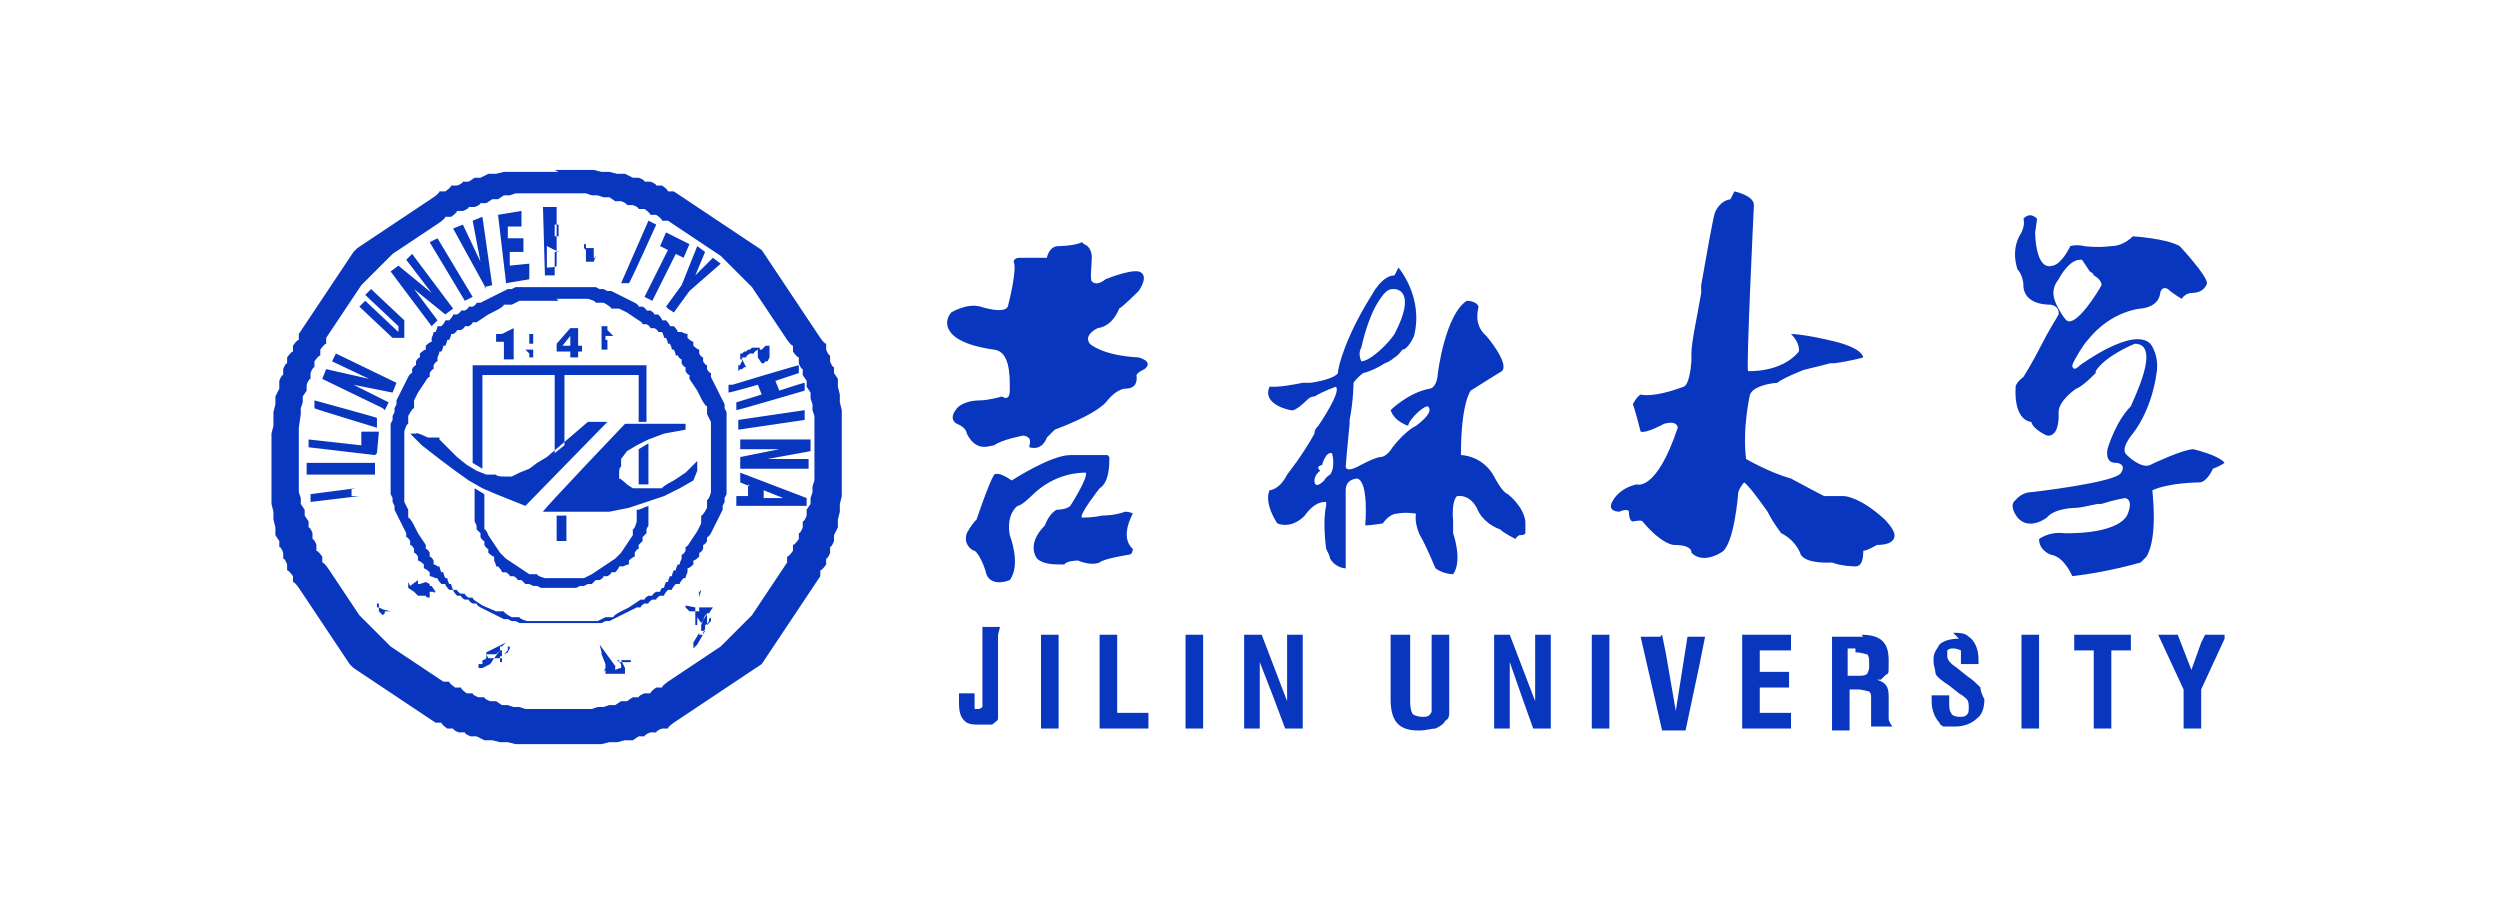 <?xml version="1.0" encoding="UTF-8"?>
<svg xmlns="http://www.w3.org/2000/svg" version="1.1" viewBox="0 0 128 46.9">
  <defs>
    <style>
      .cls-1 {
        fill: #0836bf;
        fill-rule: evenodd;
      }
    </style>
  </defs>
  <!-- Generator: Adobe Illustrator 28.7.1, SVG Export Plug-In . SVG Version: 1.2.0 Build 142)  -->
  <g>
    <g id="_图层_1" data-name="图层_1">
      <path class="cls-1" d="M51.1,32.5v3.5c0,.2,0,.4,0,.5,0,0,0,0,0,.1h0c0,0,0,.2,0,.2h0s0,0,0,0c0,.1-.2.2-.3.3h0s0,0,0,0h0s0,0,0,0h0c0,0-.1,0-.2,0h0c-.1,0-.3,0-.5,0-.2,0-.4,0-.6-.1h0s0,0,0,0h0s0,0,0,0h0c-.3-.2-.4-.5-.4-1v-.5h.8s0,0,0,0v.6c0,0,0,.2,0,.2h0s0,0,0,0h0s0,0,0,0h0s0,0,0,0h0c0,0,.1,0,.2,0s0,0,0,0c0,0,.1,0,.2-.1,0,0,0-.2,0-.5v-3.6h.9,0ZM72.2,32.5h0v3.2c0,.4,0,.6.1.8,0,.1.3.2.5.2s.3,0,.4-.1c0,0,.1-.1.1-.2,0,0,0-.2,0-.3,0-.1,0-.2,0-.4v-3.2h.9v3.3c0,.3,0,.6,0,.7,0,.1,0,.3-.2.4-.1.2-.3.3-.5.4-.2,0-.5.1-.8.1,0,0,0,0-.1,0h0c-1,0-1.4-.5-1.4-1.6v-3.3h.9ZM100,32.4h0,0s0,0,.1,0h0s0,0,0,0h0c.2,0,.5,0,.7.2h0s0,0,0,0h0c.3.2.5.6.5,1.2s0,.1,0,.2h-.9c0-.2,0-.2,0-.3h0s0,0,0,0c0,0,0,0,0,0h0c0,0,0-.2,0-.3h0s0,0,0,0c0,0,0,0,0,0h0s0,0,0-.1c0,0-.2-.1-.4-.1-.1,0-.2,0-.3.1,0,0,0,0,0,0h0s0,0,0,0h0c0,0,0,.2,0,.3,0,.2.2.4.5.6h0s.5.4.5.4c.3.2.5.4.7.6h0s0,0,0,0h0s0,0,0,0c0,.2.1.4.2.6,0,0,0,0,0,0,0,.4-.1.8-.4,1-.2.2-.6.4-1.1.4-.1,0-.3,0-.4,0,0,0-.1,0-.2,0h0s0,0,0,0h0s0,0,0,0c0,0,0,0,0,0h0s0,0,0,0h0s0,0,0,0h0c0,0-.2-.1-.2-.2-.2-.2-.4-.6-.4-1.1s0-.1,0-.3h0s.9,0,.9,0v.3s0,0,0,.1c0,.2,0,.4.1.5,0,.1.2.2.4.2s.3,0,.4-.1.1-.2.1-.4c0-.1,0-.3-.1-.4,0,0-.2-.2-.4-.3h0c0,0-.5-.4-.5-.4-.3-.2-.6-.4-.7-.6,0,0,0,0,0,0,0-.2-.1-.4-.1-.6,0,0,0-.2,0-.2,0-.3.2-.5.3-.7.2-.2.6-.3,1-.3,0,0,0,0,0,0ZM111.5,32.5l.7,1.8.5-1.4.2-.4h1v.2c0,0-1.2,2.6-1.2,2.6v2h-.9v-2l-1.3-2.8h1,0ZM109.1,32.5h0v.8h-1v4h-.9v-4h-1v-.8h3ZM82.4,32.5v4.8h-.9v-4.8h.9ZM104.4,32.5v4.8h-.9v-4.8h.9ZM77.3,32.5l1.3,3.4v-3.4s.8,0,.8,0v4.8h-.9l-.5-1.4-.7-2v3.4s-.8,0-.8,0v-4.8h.9ZM85.1,32.5l.2,1,.5,2.9.6-3.8h.9l-.3,1.5-.7,3.3h-1.2l-1.1-4.8h1ZM57.2,32.5v4h1.6v.8h-2.5v-4.8h.9ZM54.2,32.5v4.8h-.9v-4.8h.9ZM64.6,32.5l1.3,3.4v-3.4s.8,0,.8,0v4.8h-.9l-.6-1.6-.7-1.8v3.4s-.8,0-.8,0v-4.8h.9ZM95.3,32.5c1,0,1.4.4,1.4,1.3s0,.6-.2.8c0,0,0,0,0,0h0c0,0-.1.1-.2.2h0c0,0-.1,0-.2,0h0s0,0,0,0c.6.2.6.5.6,1h0c0,0,0,.1,0,.1v.6c0,.1,0,.2,0,.3h0s0,0,0,0h0c0,.1.1.3.2.4h-1.1c0,0,0-.2,0-.2,0-.2,0-.3,0-.5v-.5s0-.1,0-.1c0,0,0-.1,0-.2,0-.1,0-.2-.1-.3,0,0,0,0,0,0-.1,0-.3-.1-.6-.1h0,0,0s0,0,0,0c0,0,0,0-.1,0h-.3v2.1h-.9v-4.8h1.6,0ZM91.7,32.5h0v.8h-1.6v1.1h1.5v.8h-1.5v1.3h1.6v.8h-2.5v-4.8h2.5ZM61.6,32.5v4.8h-.9v-4.8h.9ZM95,33.2h-.4v1.4h.5c.2,0,.4,0,.5-.1,0,0,0,0,0,0h0s0,0,0,0c0,0,0,0,0,0h0c0,0,.1-.2.1-.3,0-.1,0-.2,0-.4h0s0,0,0,0h0c0,0,0-.2-.1-.3h0s0,0,0,0h0s0,0,0,0h0c-.1,0-.3-.1-.6-.1h0ZM56.8,23.4s0,0,0,0h0c0,.4,0,1.3-.5,1.6,0,0-1.1,1.4-.9,1.5h0s0,0,0,0c.1,0,.6,0,1-.1,0,0,.7,0,1.2-.2,0,0,.3,0,.4.1,0,0-.7,1.2,0,1.8,0,0,0,.3-.2.3,0,0-1.3.2-1.5.4,0,0-.4.2-1.1-.1,0,0-.6,0-.7.2,0,0,0,0-.2,0h0c-.3,0-.9,0-1.2-.3,0,0-.6-.7.4-1.7,0,0,.2-.6.6-.8,0,0,.5,0,.7-.2,0,0,.9-1.4.8-1.7h0c-.3,0-1.6,0-2.8,1.2,0,0-.5.5-.7.5,0,0-.6.4-.4,1.5,0,0,.6,1.5,0,2.3,0,0-.9.4-1.2-.3h0c0-.1-.3-1-.6-1.2h0s0,0,0,0c-.1,0-.6-.3-.4-.9,0,0,.2-.4.5-.7,0,0,.6-1.8.9-2.3,0,0,.2-.2.9.3,0,0,2-1.3,3-1.3h0s1.6,0,1.9,0h0ZM104.2,11.9s0,2,.9,1.7c0,0,.4,0,.9-1,0,0,.3-.1.7,0,0,0,.7.1,1.4,0,.4,0,.8-.2,1.1-.5,0,0,1.7.1,2.4.5,0,0,1.4,1.5,1.4,1.9,0,0-.1.5-.8.5,0,0-.3,0-.5.3,0,0-.5-.3-.7-.5,0,0-.3-.2-.4.2,0,0,0,.7-1,.8h0c0,0-1.5.1-2.7,1.6h0s0,0,0,0c-.2.2-.7,1-.8,1.3,0,0,0,.4.4,0,0,0,2.7-2,3.6-1.1,0,0,.5.6.3,1.6,0,0-.2,1.7-1.2,3h0c0,0-.7.8-.3,1.1,0,0,0,0,0,0h0c.2.2.8.7,1.2.5h0s0,0,0,0c.2-.1,1.7-.8,2.2-.8,0,0,1.3.3,1.6.7,0,0-.3.2-.6.3,0,0-.3.7-.7.7,0,0-1.5,0-2.4.4h0c0,.1.3,2.4-.3,3.4l-.3.3h0c0,0-1.7.5-3.5.7,0,0-.4-1-1.1-1.1,0,0-.6-.2-.6-.8,0,0,.5-.4,1.3-.3,0,0,2.6.1,3.2-.9h0c0,0,.4-.8-.1-.9,0,0-.6.1-1.2.3h-.1s0,0,0,0h-.1c-.5.1-.9.2-1.1.2,0,0-1.1,0-1.5.5,0,0-.9.7-1.5,0,0,0-.5-.6-.1-.9,0,0,.3-.4.8-.4,0,0,4.4-.5,4.6-1,0,0,.3-.4-.2-.5h0s0,0,0,0c-.2,0-.6,0-.5-.7,0,0,.4-1.4,1.2-2.2h0c.1-.3,1.6-3.2.2-3.2,0,0-1.5.6-2,1.4h0c0,0,0,.1,0,.1-.2.2-.7.7-1,.8,0,0-.9.6-.9,1.2,0,0,.1,1.3-.6,1.2,0,0-.7-.3-.8-.7h0s-.9,0-.8-1.8c0,0,0-.2.4-.5,0,0,.5-.8.9-1.6h0c.4-.8.8-1.4.9-1.6,0,0,.1-.4-.4-.5h0c-.2,0-1.3,0-1.4-.9h0c0,0,0-.1,0-.1,0-.2-.1-.6-.3-.8,0,0-.4-1,.2-1.9,0,0,.2-.4.1-.7,0,0,.3-.4.7,0h0ZM71.6,13.7s1.3,1.5.8,3.5c0,0-.3.7-.6.7,0,0-.2.3-.4.4,0,0-.2.2-.5.3-.3.2-.7.4-1.1.5,0,0-.3.2-.5.5,0,0,0,.9-.2,1.9v.2c-.1,1-.2,2.1-.2,2.2,0,0,0,.3.6,0,0,0,.9-.5,1.2-.5h0s.3,0,.6-.5c0,0,0,0,0,0,0,0,.6-.8,1.2-1.1,0,0,1-.7.6-1,0,0-.2,0-.6.4,0,0-.4.4-.4.6,0,0-.7-.2-.9-.8h0c0,0,.9-.9,2-1.1h0s.3,0,.4-.6h0c0-.2.4-3.2,1.5-3.9,0,0,.5,0,.6.3h0c0,.1-.3.9.4,1.5,0,0,1.2,1.4.8,1.8,0,0-1.3.8-1.6,1,0,0-.5.6-.5,3.3,0,0,1.1,0,1.7,1.1h0c0,0,.4.8.7.9,0,0,.8.6.9,1.4h0c0,.3,0,.4,0,.6,0,0,0,.1-.3.1,0,0-.2.1-.2.2,0,0-.6-.3-.8-.5,0,0-.7-.2-1.1-.9,0,0-.3-.9-1.1-.8,0,0-.3.2-.2,1.3,0,0,0,.4,0,.6,0,0,.5,1.4,0,2.1,0,0-.5,0-.9-.3h0c0,0-.5-1.2-.8-1.7,0,0-.3-.6-.2-1.1,0,0-.5-.1-1,0-.2,0-.5.2-.7.5,0,0-.6.1-.9.1,0,0,.2-2.2-.4-2.4,0,0-.6,0-.6.6,0,0,0,1,0,2v.2c0,.9,0,1.7,0,1.8,0,0-.5,0-.8-.5,0-.1-.1-.3-.2-.5,0,0-.2-1.4,0-2.2v-.2c0,0,0,0,0,0-.2,0-.6,0-1.1.7,0,0-.6.7-1.4.4,0,0-.7-1-.4-1.7,0,0,.5,0,.9-.8,0,0,.8-1,1.4-2.1h0c0-.2.1-.3.2-.4.6-.9,1.1-1.8.9-2,0,0-.6.2-1.1.5-.2,0-.3.1-.4.2,0,0-.6.6-.8.5h0c-.1,0-1.5-.3-1.1-1.2h.3s0,0,0,0c.3,0,.9-.1,1.4-.2h.1s.3,0,.3,0c.7-.1,1.3-.3,1.4-.5h0s0,0,0,0c0-.3.4-1.9,1.8-4.1,0,0,.1-.2.2-.3,0,0,.4-.6.9-.6h0ZM88.8,9.8s1,.2,1,.7c0,0-.4,8.3-.3,8.5,0,0,1.7.1,2.6-1,0,0,.1-.4-.4-.9h0s.7,0,2.3.4c0,0,1.3.3,1.4.8,0,0-.7.2-1.5.3h-.1s-.1,0-.1,0c-.7.2-1.3.3-1.5.4,0,0-1,.4-1.2.6h0c-.1,0-1.2.1-1.4.6,0,0-.4,1.7-.2,3.3,0,0,1.2.7,2.3,1,0,0,1.1.6,1.7.9h0s.3,0,1,0h0c0,0,.8,0,2.1,1.2,0,0,.5.5.5.8h0c0,.1,0,.5-.9.5,0,0-.5.3-.7.3h0c0,.2,0,.8-.4.8,0,0-.7,0-1.2-.2,0,0-1.3.1-1.6-.4,0,0-.2-.7-1-1.1,0,0-.4-.5-.7-1.1,0,0-.9-1.3-1.2-1.5,0,0-.2.2-.3.5,0,0-.2,2.8-.9,3.1,0,0-.9.6-1.5,0,0,0,.1-.4-.9-.4,0,0-.6,0-1.6-1.2h0s0-.1-.5,0c0,0-.2,0-.2-.5,0,0,0-.2-.5,0,0,0-.7,0-.3-.6,0,0,.3-.6,1.2-.8,0,0,1,.4,2.1-2.9,0,0,0-.4-.7-.2,0,0-.9.5-1.2.4,0,0-.3-1.2-.4-1.4h0s0,0,0,0c0,0,.2-.4.4-.5,0,0,.6.2,2.2-.4,0,0,.3,0,.4-1.3v-.3s0-.1,0-.1c0-.6.3-1.9.5-3.1v-.2s0-.2,0-.2c.3-1.7.6-3.4.7-3.7,0,0,.2-.6.8-.7h0ZM68.1,23.2c-.2,0-.4.5-.4.6h0c-.4.1-.1.3-.1.3-.3.2-.3.5-.3.5,0,.4.3.2.5,0,.1-.2.3-.3.3-.3.3-.4.1-1.1.1-1.1ZM55.5,12.5s.4.1.4.7h0s0,0,0,0c0,.3-.1,1.1,0,1.2,0,0,.2.3.7-.1,0,0,1.2-.5,1.7-.4,0,0,.6.1,0,1h0c0,0-.8.8-1,.9,0,0-.3.9-1.1,1,0,0,0,0,0,0h0c-.2.1-.7.4-.4.8h0c0,0,.6.6,2.5.7,0,0,.8.2.3.6h0s0,0,0,0c0,0-.5.2-.4.4h0c0,.2,0,.6-.6.6,0,0-.4,0-.9.6,0,0-.3.6-2.7,1.5,0,0-.2.2-.4.4,0,0-.2.7-.9.5h0s0,0,0,0c0,0,0,0,0,0h0c0-.2.2-.5-.3-.6,0,0-1.1.2-1.5.5h0s0,0,0,0c-.2,0-.9.4-1.4-.6,0,0,0-.3-.5-.5,0,0-.5-.2,0-.8h0s.3-.4,1.2-.4c0,0,.4,0,1.1-.2,0,0,.4.3.4-.3,0,0,0,0,0-.2h0c0-.6,0-1.8-.8-1.9,0,0-1.9-.2-2.3-1,0,0-.3-.4.1-.9,0,0,.8-.5,1.5-.3,0,0,1.2.4,1.4,0,0,0,.5-1.9.3-2.3h0c0,0,0-.2.3-.2,0,0,.2,0,.5,0h0c.4,0,.8,0,.9,0,0,0,.1-.6.6-.6,0,0,.8,0,1.2-.2h0ZM71.3,14.8c-.3,0-.5.3-.7.6-.6.9-.9,2.4-.9,2.4-.2.3,0,.7,0,.7.3,0,.8-.4,1.2-.8.3-.3.5-.6.5-.6,1.2-2.3,0-2.3,0-2.3h0ZM106.5,13.3c-.6,0-1.1,1-1.1,1-.4.5-.3,1,0,1.5.2.4.4.6.4.6.5.4,1.7-1.6,1.8-1.8h0c0-.3-.4-.5-.4-.5,0,0,0-.1-.2-.2-.2-.3-.4-.6-.4-.6ZM32,21.7h3.1v.3c0,0-1.1.2-1.1.2l-.8.3-.6.3-.5.3-.3.4v.4c-.1,0-.1.3-.1.3v.3c.1,0,.4.3.4.3l.3.2h.4c0,0,.5,0,.5,0h.6c0-.1.6-.4.6-.4l.6-.4.3-.3.3-.3v.2c0,0,0,.3,0,.3l-.2.5-.7.4-.8.4-.9.3-.9.3-1,.2h-1.1c0,0-1.1,0-1.1,0h-1.2c0-.1,4.2-4.5,4.2-4.5ZM21,22.2h.3c0-.1.6.2.6.2h.6s0,0,0,0h0s0,0,0,0h0s0,0,0,0h0s0,.1,0,.1l.4.4.5.5.5.4.5.3.5.2h.5c0,.1.4.1.4.1h.4c0,0,.4-.2.4-.2l.5-.2.4-.3.5-.3,2.1-1.8h1l-4.2,4.3-1.5-.6-.7-.3-.7-.4-.7-.5-.8-.6-.9-.7-.9-.9h0ZM31.4,17.2h-.4s0,0,0,0h0s0,0,0,0h0s0,0,0,0h0s0,0,0,0h0s0,0,0,0h0s0,.1,0,.1h0c0,0,0,.1,0,.1h0s0,0,0,0h0s0,0,0,0h.1s0,0,0,0h0s0,0,0,0h0s0,0,0,0h0s0,.1,0,.1h0c0,0,0,.2,0,.2h0c0,.1,0,.2,0,.2h0c0,0,0,0,0,0h0s0,0,0,0h0s0,0,0,0h0s-.1,0-.1,0h-.1s-.1,0-.1,0h0s0,0,0,0h0s0,0,0,0h0s0,0,0,0h0s0,0,0,0h0c0,0,0-.1,0-.1h0c0,0,0-.1,0-.1h0c0,0,0-.2,0-.2h0c0,0,0-.2,0-.2h0c0,0,0-.2,0-.2h0c0,0,0-.2,0-.2h0c0,0,0-.1,0-.1h0c0,0,0-.1,0-.1h0s0,0,0,0h0s0,0,0,0h0s0,0,0,0h0s0,0,0,0h.1s.1,0,.1,0h.1s0,0,0,0h0s0,0,0,0h0s0,0,0,0h0c0,0,0,.2,0,.2h0ZM30.8,17.6h0s0,0,0,0h0s0,0,0,0h0s0,0,0,0h0s0,0,0,0h0s0,0,0,0h0s0,0,0,0h0s0,0,0,0h0s0,0,0,0h0s0,0,0,0h0s0,0,0,0h0s0,0,0,0h0s0,0,0,0h0s0,0,0,0h0s0,0,0,0h0s0,0,0,0h0s0,0,0,0ZM29.2,17.2v.5h-.4l.4-.5ZM28.5,18v-.4l.7-.8h.4v.9h.2v.3h-.2v.3h-.4v-.3s-.7,0-.7,0ZM26.9,17.9h.4s0,0,0,0h0s0,0,0,0h0s0,0,0,0h0s0,0,0,0h0s0,0,0,0h0s0-.1,0-.1h0c0,0,0-.2,0-.2h0c0,0,0,0,0,0h0s0,0,0,0h-.1s-.1,0-.1,0h0s0,0,0,0h0s0,0,0,0h0s0-.1,0-.1h0c0,0,0-.2,0-.2h0c0,0,0-.1,0-.1h0c0,0,0-.1,0-.1h0s0,0,0,0h0s0,0,0,0h0s0,0,0,0h0s0,0,0,0h.1s.1,0,.1,0h0s0,0,0,0h0s0,0,0,0h0s0,0,0,0h0s0,0,0,0h0c0,0,0,.1,0,.1h0c0,0,0,.1,0,.1h0c0,0,0,.2,0,.2h0c0,0,0,.2,0,.2h0c0,0,0,.2,0,.2h0c0,0,0,.2,0,.2h0c0,0,0,.1,0,.1h0c0,0,0,.1,0,.1h0s0,0,0,0h0s0,0,0,0h0s0,0,0,0h0s0,0,0,0h-.1s-.1,0-.1,0h0s0,0,0,0h0s0,0,0,0h0s0,0,0,0h0c0,0,0-.2,0-.2ZM27.5,17.5h0s0,0,0,0h0s0,0,0,0h0s0,0,0,0h0s0,0,0,0h0s0,0,0,0h0s0,0,0,0h0s0,0,0,0h0s0,0,0,0h0s0,0,0,0h0s0,0,0,0h0s0,0,0,0h0s0,0,0,0h0s0,0,0,0h0s0,0,0,0h0s0,0,0,0c0,0,0,0,0,0ZM26.3,16.8v1.6h-.5v-.9h-.4v-.3h0s0,0,0,0h0s0,0,0,0h0s0,0,0,0h0c0,0,0-.1,0-.1h0c0,0,.3,0,.3,0h0ZM32.7,26.1l.5-.2v.2s0,.2,0,.2v.2s0,.2,0,.2v.2s-.1.2-.1.2v.2c0,0-.2.2-.2.2v.2c0,0-.2.2-.2.2v.2c-.1,0-.2.2-.2.2v.2c-.1,0-.3.2-.3.2v.2c-.1,0-.3.1-.3.1h-.2c0,.1-.2.3-.2.3h-.2c0,.1-.2.2-.2.2h-.2c0,.1-.2.2-.2.2h-.2c0,0-.2.2-.2.2h-.2c0,0-.2.1-.2.1h-.2c0,0-.2.1-.2.1h-.2s-.2,0-.2,0h-.2s-.2,0-.2,0h-.2s-.2,0-.2,0h-.2s-.2,0-.2,0h-.2c0,0-.2-.1-.2-.1h-.2c0,0-.2-.1-.2-.1h-.2c0,0-.2-.2-.2-.2h-.2c0-.1-.2-.2-.2-.2h-.2c0-.1-.2-.2-.2-.2h-.2c0-.1-.2-.3-.2-.3h-.1c0-.1-.1-.3-.1-.3v-.2c-.1,0-.3-.2-.3-.2v-.2c-.1,0-.2-.2-.2-.2v-.2c-.1,0-.2-.2-.2-.2v-.2c0,0-.2-.2-.2-.2v-.2c0,0-.1-.2-.1-.2v-.2s0-.2,0-.2v-.2s0-.2,0-.2v-.9l.5.3v1s0,.4,0,.4v.4c.1,0,.2.3.2.3l.2.3.2.3.2.3.3.3.3.2.3.2.3.2.3.2h.4c0,.1.4.2.4.2h.4c0,0,.4,0,.4,0h.4s.4,0,.4,0h.4c0,0,.4-.2.4-.2l.3-.2.3-.2.3-.2.3-.2.3-.3.2-.3.2-.3.2-.3v-.3c.1,0,.2-.4.2-.4v-.4c0,0,0-.2,0-.2ZM32.7,23l.5-.3v2.1h-.5c0,0,0-1.8,0-1.8h0ZM33.2,21.6h-.5v-2.4h-3.8v3.6s-.5.4-.5.4v-4h-3.7v4.8l-.5-.3v-5h8.9s0,2.9,0,2.9ZM28.5,26.4h.5v1.3h-.5v-1.3ZM28.6,15.4h-.2s-.2,0-.2,0h-.2s-.2,0-.2,0h-.2s-.2,0-.2,0h-.2s-.2,0-.2,0h-.4c0,0-.4.2-.4.2h-.4c0,.1-.4.3-.4.3l-.4.2-.3.2-.3.2h-.2c0,.1-.2.2-.2.2h-.2c0,.1-.2.2-.2.2h-.2c0,.1-.2.2-.2.2h-.1c0,.1-.1.3-.1.3h-.1c0,.1-.1.3-.1.3h-.1c0,.1-.1.3-.1.3h-.1c0,.1-.1.3-.1.3v.2c-.1,0-.2.2-.2.2v.2c-.1,0-.2.2-.2.2v.2c-.1,0-.2.2-.2.2l-.2.3-.2.3-.2.4v.4c-.1,0-.3.4-.3.4v.4c-.1,0-.2.4-.2.4v.2s0,.2,0,.2v.2s0,.2,0,.2v.2s0,.2,0,.2v.2s0,.2,0,.2v.2s0,.2,0,.2v.2s0,.2,0,.2v.2s0,.2,0,.2v.2s0,.2,0,.2v.4c0,0,.2.4.2.4v.4c.1,0,.3.4.3.4l.2.4.2.3.2.3v.2c.1,0,.2.2.2.2v.2c.1,0,.2.2.2.2v.2c.1,0,.2.1.2.1h.1c0,.1.1.3.1.3h.1c0,.1.1.3.1.3h.1c0,.1.1.3.1.3h.1c0,.1.1.3.1.3h.2c0,.1.2.2.2.2h.2c0,.1.2.2.2.2h.2c0,.1.2.2.2.2l.3.2.7.3h.4c0,.1.4.3.4.3h.4c0,.1.4.2.4.2h.2s.2,0,.2,0h.2s.2,0,.2,0h.2s.2,0,.2,0h.2s.2,0,.2,0h.2s.2,0,.2,0h.2s.2,0,.2,0h.2s.2,0,.2,0h.2s.2,0,.2,0h.4c0,0,.4-.2.4-.2h.4c0-.1.4-.3.4-.3l.4-.2.3-.2.3-.2h.2c0-.1.2-.2.2-.2h.2c0-.1.2-.2.2-.2h.2c0-.1.1-.2.1-.2h.1c0-.1.1-.3.1-.3h.1c0-.1.1-.3.1-.3h.1c0-.1.1-.3.1-.3h.1c0-.1.1-.3.1-.3h.1c0-.1.1-.3.1-.3v-.2c.1,0,.2-.2.2-.2v-.2c.1,0,.2-.2.2-.2l.2-.3.2-.3.2-.4v-.4c.1,0,.3-.4.3-.4v-.4c.1,0,.2-.4.2-.4v-.2s0-.2,0-.2v-.2s0-.2,0-.2v-.2s0-.2,0-.2v-.2s0-.2,0-.2v-.2s0-.2,0-.2v-.2s0-.2,0-.2v-.2s0-.2,0-.2v-.2s0-.2,0-.2v-.4c0,0-.2-.4-.2-.4v-.4c-.1,0-.3-.4-.3-.4l-.2-.4-.2-.3-.2-.3v-.2c-.1,0-.2-.2-.2-.2v-.2c-.1,0-.2-.2-.2-.2v-.2c-.1,0-.2-.2-.2-.2h-.1c0-.1-.1-.3-.1-.3h-.1c0-.1-.1-.3-.1-.3h-.1c0-.1-.1-.3-.1-.3h-.1c0-.1-.1-.3-.1-.3h-.2c0-.1-.2-.2-.2-.2h-.2c0-.1-.2-.2-.2-.2h-.2c0-.1-.2-.2-.2-.2l-.3-.2-.3-.2-.4-.2h-.4c0-.1-.4-.3-.4-.3h-.4c0-.1-.4-.2-.4-.2h-.2s-.2,0-.2,0h-.2s-.2,0-.2,0h-.2s-.2,0-.2,0h-.2s-.2,0-.2,0h0ZM28.6,14.7h-.2s-.2,0-.2,0h-.2s-.2,0-.2,0h-.2s-.2,0-.2,0h-.2s-.2,0-.2,0h-.2s-.2,0-.2,0h-.2c0,0-.2.1-.2.1h-.2c0,0-.2.1-.2.1l-.4.2-.4.2-.4.2h-.2c0,.1-.2.2-.2.2h-.2c0,.1-.2.2-.2.2h-.2c0,.1-.2.2-.2.2h-.2c0,.1-.2.3-.2.3h-.2c0,.1-.2.3-.2.3h-.2c0,.1-.1.3-.1.3h-.1c0,.1-.1.3-.1.3v.2c-.1,0-.3.2-.3.2v.2c-.1,0-.3.2-.3.2v.2c-.1,0-.2.2-.2.2v.2c-.1,0-.2.2-.2.2v.2c-.1,0-.2.2-.2.2l-.2.4-.2.4-.2.4v.2c0,0-.1.2-.1.2v.2c0,0-.1.2-.1.2v.2c0,0-.1.2-.1.2v.2s0,.2,0,.2v.2s0,.2,0,.2v.2s0,.2,0,.2v.2s0,.2,0,.2v.4s0,.2,0,.2v.2s0,.2,0,.2v.2s0,.2,0,.2v.2s0,.2,0,.2v.2c0,0,.1.2.1.2v.2c0,0,.1.2.1.2v.2c0,0,.2.4.2.4l.2.4.2.4v.2c.1,0,.2.2.2.2v.2c.1,0,.2.2.2.2v.2c.1,0,.2.2.2.2v.2c.1,0,.3.2.3.2v.2c.1,0,.3.2.3.2v.2c.1,0,.3.1.3.1h.1c0,.1.2.3.2.3h.2c0,.1.2.3.2.3h.2c0,.1.2.3.2.3h.2c0,.1.2.2.2.2h.2c0,.1.2.2.2.2h.2c0,.1.2.2.2.2l.4.2.4.2.4.2h.2c0,0,.2.1.2.1h.2c0,0,.2.1.2.1h.2c0,0,.2,0,.2,0h.2s.2,0,.2,0h.2s.2,0,.2,0h.2s.2,0,.2,0h.2s.2,0,.2,0h.2s.2,0,.2,0h.2s.2,0,.2,0h.2s.2,0,.2,0h.2s.2,0,.2,0h.2s.2,0,.2,0h.2c0,0,.2-.1.2-.1h.2c0,0,.2-.1.2-.1l.4-.2.4-.2.4-.2h.2c0-.1.2-.2.2-.2h.2c0-.1.2-.2.2-.2h.2c0-.1.2-.2.2-.2h.2c0-.1.2-.3.2-.3h.2c0-.1.2-.3.2-.3h.2c0-.1.2-.3.2-.3h.1c0-.1.1-.3.1-.3v-.2c.1,0,.3-.2.3-.2v-.2c.1,0,.3-.2.3-.2v-.2c.1,0,.2-.2.2-.2v-.2c.1,0,.2-.2.2-.2v-.2c.1,0,.2-.2.2-.2l.2-.4.2-.4.2-.4v-.2c0,0,.1-.2.1-.2v-.2c0,0,.1-.2.1-.2v-.2s0-.2,0-.2v-.2s0-.2,0-.2v-.2s0-.2,0-.2v-.2s0-.2,0-.2v-.2s0-.2,0-.2v-.2s0-.2,0-.2v-.2s0-.2,0-.2v-.2s0-.2,0-.2v-.2s0-.2,0-.2v-.2s0-.2,0-.2v-.2c0,0-.1-.2-.1-.2v-.2c0,0-.1-.2-.1-.2l-.2-.4-.2-.4-.2-.4v-.2c-.1,0-.2-.2-.2-.2v-.2c-.1,0-.2-.2-.2-.2v-.2c-.1,0-.2-.2-.2-.2v-.2c-.1,0-.3-.2-.3-.2v-.2c-.1,0-.3-.2-.3-.2v-.2c-.1,0-.3-.1-.3-.1h-.2c0-.1-.2-.3-.2-.3h-.2c0-.1-.2-.3-.2-.3h-.2c0-.1-.2-.3-.2-.3h-.2c0-.1-.2-.2-.2-.2h-.2c0-.1-.2-.2-.2-.2h-.2c0-.1-.2-.2-.2-.2l-.4-.2-.4-.2-.4-.2h-.2c0,0-.2-.1-.2-.1h-.2c0,0-.2-.1-.2-.1h-.2c0,0-.2,0-.2,0h-.2s-.2,0-.2,0h-.2s-.2,0-.2,0h-.2s-.2,0-.2,0h-.2s-.2,0-.2,0ZM28.6,9.9h-.4s-.3,0-.3,0h-.3s-.3,0-.3,0h-.3s-.3,0-.3,0h-.3c0,0-.3.1-.3.1h-.3c0,0-.3.2-.3.2h-.3c0,0-.3.2-.3.2h-.3c0,.1-.3.2-.3.2h-.3c0,.1-.3.2-.3.2h-.3c0,.1-.3.3-.3.3h-.3c0,.1-.3.3-.3.3l-.3.2-.3.2-.3.2-.3.2-.3.2-.3.2-.3.2-.3.2-.2.2-.2.2-.2.2-.2.2-.2.2-.2.2-.2.2-.2.2-.2.3-.2.3-.2.3-.2.3-.2.3-.2.3-.2.3-.2.3-.2.3v.3c-.1,0-.3.3-.3.3v.3c-.1,0-.3.3-.3.3v.3c-.1,0-.2.3-.2.3v.3c-.1,0-.2.3-.2.3v.3c0,0-.2.3-.2.3v.3c0,0-.1.3-.1.3v.3c0,0-.1.7-.1.7v.3s0,.3,0,.3v.3s0,.3,0,.3v.3s0,.3,0,.3v.3s0,.3,0,.3v.3s0,.3,0,.3v.3c0,0,.1.3.1.3v.3c0,0,.2.3.2.3v.3c0,0,.2.3.2.3v.3c.1,0,.2.3.2.3v.3c.1,0,.2.3.2.3v.3c.1,0,.3.3.3.3v.3c.1,0,.3.3.3.3l.2.3.2.3.2.3.2.3.2.3.2.3.2.3.2.3.2.2.2.2.2.2.2.2.2.2.2.2.2.2.2.2.3.2.3.2.3.2.3.2.3.2.3.2.3.2.3.2.3.2h.3c0,.1.3.3.3.3h.3c0,.1.3.3.3.3h.3c0,.1.3.2.3.2h.3c0,.1.3.2.3.2h.3c0,0,.3.2.3.2h.3c0,0,.3.1.3.1h.3c0,0,.3.1.3.1h.3s.3,0,.3,0h.3s.3,0,.3,0h.4s.3,0,.3,0h.3s.3,0,.3,0h.3s.3,0,.3,0h.3s.3-.1.3-.1h.3c0,0,.3-.1.3-.1h.3c0,0,.3-.2.3-.2h.3c0,0,.3-.2.3-.2h.3c0-.1.3-.2.3-.2h.3c0-.1.3-.3.3-.3h.3c0-.1.3-.3.3-.3l.3-.2.3-.2.3-.2.3-.2.3-.2.3-.2.3-.2.3-.2.3-.2.2-.2.2-.2.2-.2.2-.2.2-.2.2-.2.2-.2.2-.2.2-.3.2-.3.2-.3.2-.3.2-.3.2-.3.2-.3.2-.3.2-.3v-.3c.1,0,.3-.3.3-.3v-.3c.1,0,.3-.3.3-.3v-.3c.1,0,.2-.3.2-.3v-.3c.1,0,.2-.3.2-.3v-.3c0,0,.2-.3.2-.3v-.3c0,0,.1-.3.1-.3v-.3c0,0,.1-.3.1-.3v-.3s0-.3,0-.3v-.3s0-.3,0-.3v-.3s0-.3,0-.3v-.3s0-.3,0-.3v-.3s0-.3,0-.3v-.3s-.1-.3-.1-.3v-.3c0,0-.1-.3-.1-.3v-.3c0,0-.2-.3-.2-.3v-.3c0,0-.2-.3-.2-.3v-.3c-.1,0-.2-.3-.2-.3v-.3c-.1,0-.3-.3-.3-.3v-.3c-.1,0-.3-.3-.3-.3l-.2-.3-.2-.3-.2-.3-.2-.3-.2-.3-.2-.3-.2-.3-.2-.3-.2-.3-.2-.2-.2-.2-.2-.2-.2-.2-.2-.2-.2-.2-.2-.2-.2-.2-.3-.2-.3-.2-.3-.2-.3-.2-.3-.2-.3-.2-.3-.2-.3-.2-.3-.2h-.3c0-.1-.3-.3-.3-.3h-.3c0-.1-.3-.3-.3-.3h-.3c0-.1-.3-.2-.3-.2h-.3c0-.1-.3-.2-.3-.2h-.3c0,0-.3-.2-.3-.2h-.3c0,0-.3-.1-.3-.1h-.3c0,0-.3-.1-.3-.1h-.3s-.3,0-.3,0h-.3s-.3,0-.3,0h-.3s0,0,0,0ZM28.6,8.8h-.4s-.4,0-.4,0h-.4s-.4,0-.4,0h-.4s-.4,0-.4,0h-.4c0,0-.4.1-.4.1h-.4c0,0-.4.2-.4.2h-.3c0,0-.3.2-.3.2h-.3c0,.1-.3.2-.3.2h-.3c0,.1-.3.3-.3.3h-.3c0,.1-.3.3-.3.3l-.3.2-.3.2-.3.2-.3.2-.3.2-.3.2-.3.2-.3.2-.3.2-.3.2-.3.2-.3.2-.3.2-.2.2-.2.3-.2.3-.2.3-.2.3-.2.3-.2.3-.2.3-.2.3-.2.3-.2.3-.2.3-.2.3-.2.3-.2.3v.3c-.1,0-.3.3-.3.3v.3c-.1,0-.3.3-.3.3v.3c-.1,0-.2.3-.2.3v.3c-.1,0-.2.3-.2.3v.4c0,0-.2.4-.2.4v.4c0,0-.1.4-.1.4v.7c0,0-.1.4-.1.4v.4s0,.4,0,.4v.4s0,.4,0,.4v.4s0,.4,0,.4v.4s0,.4,0,.4v.4c0,0,.1.4.1.4v.4c0,0,.1.4.1.4v.4c0,0,.2.3.2.3v.3c.1,0,.2.3.2.3v.3c.1,0,.2.3.2.3v.3c.1,0,.3.3.3.3v.3c.1,0,.3.3.3.3l.2.3.2.3.2.3.2.3.2.3.2.3.2.3.2.3.2.3.2.3.2.3.2.3.2.3.2.2.3.2.3.2.3.2.3.2.3.2.3.2.3.2.3.2.3.2.3.2.3.2.3.2.3.2.3.2h.3c0,.1.3.3.3.3h.3c0,.1.3.2.3.2h.3c0,.1.3.2.3.2h.3c0,0,.4.2.4.2h.4c0,0,.4.1.4.1h.4c0,0,.4.1.4.1h.4s.4,0,.4,0h.4s.4,0,.4,0h.4s.4,0,.4,0h.4s.4,0,.4,0h.4s.4,0,.4,0h.4c0,0,.4-.1.4-.1h.4c0,0,.4-.1.4-.1h.4c0,0,.3-.2.3-.2h.3c0-.1.3-.2.3-.2h.3c0-.1.3-.2.3-.2h.3c0-.1.3-.3.3-.3l.3-.2.3-.2.3-.2.3-.2.3-.2.3-.2.3-.2.3-.2.3-.2.3-.2.3-.2.3-.2.3-.2.3-.2.3-.2.2-.3.2-.3.2-.3.2-.3.2-.3.2-.3.2-.3.2-.3.2-.3.2-.3.2-.3.2-.3.2-.3.2-.3.2-.3v-.3c.1,0,.3-.3.3-.3v-.3c.1,0,.2-.3.2-.3v-.3c.1,0,.2-.3.2-.3v-.3c0,0,.2-.4.2-.4v-.4c0,0,.1-.4.1-.4v-.4c0,0,.1-.4.1-.4v-.4s0-.4,0-.4v-.4s0-.4,0-.4v-.4s0-.4,0-.4v-.4s0-.4,0-.4v-.4s0-.4,0-.4v-.4s-.1-.4-.1-.4v-.4c0,0-.1-.4-.1-.4v-.4c0,0-.2-.3-.2-.3v-.3c-.1,0-.2-.3-.2-.3v-.3c-.1,0-.2-.3-.2-.3v-.3c-.1,0-.3-.3-.3-.3l-.2-.3-.2-.3-.2-.3-.2-.3-.2-.3-.2-.3-.2-.3-.2-.3-.2-.3-.2-.3-.2-.3-.2-.3-.2-.3-.2-.3-.2-.3-.3-.2-.3-.2-.3-.2-.3-.2-.3-.2-.3-.2-.3-.2-.3-.2-.3-.2-.3-.2-.3-.2-.3-.2-.3-.2-.3-.2-.3-.2h-.3c0-.1-.3-.3-.3-.3h-.3c0-.1-.3-.2-.3-.2h-.3c0-.1-.3-.2-.3-.2h-.3c0,0-.4-.2-.4-.2h-.4c0,0-.4-.1-.4-.1h-.4c0,0-.4-.1-.4-.1h-.4s-.4,0-.4,0h-.4s-.4,0-.4,0h-.4s0,0,0,0ZM28.4,11.4v.7s.2,0,.2,0h0s0,0,0,0h0s0,0,0,0h0s0-.1,0-.1h0v-.2h0c0,0,0-.2,0-.2h0c0,0,0-.1,0-.1h0s0,0,0,0h0s0,0,0,0c0,0-.2,0-.2,0ZM28.6,12.9h-.2s0,1.2,0,1.2h-.5s-.1-3.5-.1-3.5h.7s0,0,0,0h0s0,0,0,0h0s0,0,0,0h0s0,0,0,0h0c0,0,0,.1,0,.1h0c0,0,0,.2,0,.2h0c0,0,0,.2,0,.2h0c0,.1,0,.2,0,.2h0v.3h0c0,.1,0,.3,0,.3h0c0,.1,0,.2,0,.2h0c0,0,0,.1,0,.1h0s0,0,0,0h0s0,0,0,0h0s0,0,0,0h0s0,.1,0,.1h0c0,.1,0,.2,0,.2h0c0,.1,0,.3,0,.3v.2s0,.2,0,.2v.2s0,.2,0,.2h0s0,0,0,0h0s0,0,0,0h0c0,.1-.5.1-.5.1h0c0,0,0-.2,0-.2v-.4s0-.2,0-.2h0c0-.1,0-.2,0-.2h0c0,0,0-.1,0-.1h0s0,0,0,0h0s0,0,0,0h0s0,0,0,0h0s0,0,0,0ZM30.7,33h0s0,0,0,0h0s0,0,0,0h0s0,0,0,0h0s0,0,0,0h0s0,0,0,0h0s0,0,0,0h0s0,0,0,0h0s0,0,0,0h0s0,0,0,0h0s0,0,0,0h0s0,0,0,0h0s0,0,0,0h0c0,0,.1.4.1.4h0s0,.1,0,.1l.2.5v.2s-.1.2-.1.2h0s0,0,0,0h0s0,0,0,0h0s0,0,0,0h0s0,0,0,0h0s0,0,0,0h0s0,0,0,0h0s0,0,0,0h0s0,0,0,0h0s0,0,0,0h0s0,0,0,0h0s0,0,0,0h0s0,0,0,0h0s0,0,0,0h0s0,0,0,0h0s0,0,0,0h0s0,0,0,0h0s0,0,0,0h0s0,0,0,0h0s0,0,0,0h0s0,0,0,0h0s0,0,0,0h0s0,0,0,0h0s0,0,0,0h0s0,0,0,0h0s0,0,0,0h0s0,0,0,0h0s0,0,0,0h0s0,0,0,0h0s0,0,0,0h0s.1-.1.1-.1h0s0,0,0,0h0s0,0,0,0h0s0,0,0,0h0s0,0,0,0h0s0,0,0,0h0s0,0,0,0v.2c0,0,0,0,0,0h0s0,0,0,0h0s0,0,0,0h0s0,0,0,0h0s0,0,0,0h0s0,0,0,0h0c0,0,0,0,0,0h0s0,0,0,0h0s0,0,0,0h0s0,0,0,0h0s0,0,0,0h0s0,0,0,0h0s0,0,0,0h0s0,0,0,0h0s0,0,0,0h0s0,0,0,0h0s0,0,0,0h0s0,0,0,0h0s.3,0,.3,0h0s.3,0,.3,0h.2c0,0,.2,0,.2,0h0s0,0,0,0h0s0,0,0,0h0s0,0,0,0h0s0,0,0,0h0s0,0,0,0h0s0,0,0,0h0s0,0,0,0h0s0,0,0,0h0s0,0,0,0h0s0,0,0,0v-.3c0,0-.2-.4-.2-.4h0s0,0,0,0h0s0,0,0,0h0s0,0,0,0h0s0,0,0,0h0s0,0,0,0h0s0,0,0,0h0s0,0,0,0h0s0,0,0,0h0s0,0,0,0h.2s0,0,0,0h0s0,0,0,0h0s0,0,0,0h0s0,0,0,0h0s0,0,0,0h0s0,0,0,0h0s0,0,0,0h0s0,0,0,0h.3c0,.1,0,.1,0,.1h0s0,0,0,0h0s0,0,0,0h0s0,0,0,0h0s0,0,0,0h0s0,0,0,0h0s0,0,0,0h0s0,0,0,0h0s0,0,0,0h0s0,0,0,0h0s0,0,0,0h0s0,0,0,0h0s0,0,0,0h0s0,0,0,0h0s0,0,0,0h0s0,0,0,0h0s0,0,0,0h0s0,0,0,0h0s0,0,0,0h0s0,0,0,0h0s0,0,0,0h0s0,0,0,0h0s0,0,0,0h0s0,0,0,0h0s0,0,0,0h0s0,0,0,0h0s0,0,0,0h0s0,0,0,0h0s0,0,0,0h0s0,0,0,0h0s0,0,0,0h0s0,0,0,0h0s0,0,0,0h0s0,0,0,0h0s0,0,0,0h0s0,0,0,0h0s0,0,0,0h0s0,0,0,0h0s0,0,0,0h0,0s0,0,0,0h0s0,0,0,0h0s0,0,0,0h0s0,0,0,0h0s0,0,0,0h0s0,0,0,0h0s0,0,0,0h0s0,0,0,0h0s0,0,0,0h0s0,0,0,0h0s0,0,0,0h0s0,0,0,0h0s0,0,0,0h0s0,0,0,0h0s0,0,0,0h0s0,0,0,0h0s0,0,0,0h0s0,0,0,0h0s0,0,0,0h0s0,0,0,0h0s0,0,0,0h0s0,0,0,0h0s0,0,0,0h0s0,0,0,0h0s0,0,0,0h0s-.6,0-.6,0h0s0,0,0,0h0s0,0,0,0h0s0,0,0,0h0s0,0,0,0h0c0-.1,0-.1,0-.1h0s0,0,0,0h0s0,0,0,0h0s0,0,0,0h0s0,0,0,0h0s0,0,0,0h0s0,0,0,0h0s0,0,0,0h0s0,0,0,0h0s0,0,0,0h0s0,0,0,0h0s0,0,0,0h0s0,0,0,0h0s0,0,0,0h0s0,0,0,0h0s0,0,0,0h0s0,0,0,0h0s0,0,0,0h0s0,0,0,0h0s0,0,0,0h0s0,0,0,0h0s0,0,0,0h0s0,0,0,0h0s0,0,0,0h0s0,0,0,0h0s0,0,0,0h0s0,0,0,0h0s0,0,0,0h0s0,0,0,0h0s.1,0,.1,0h0s0,0,0,0h0s0,0,0,0h0s0,0,0,0h0s0,0,0,0h0s0,0,0,0h0s0,0,0,0h0s0,0,0,0h0s0,0,0,0h0s0,0,0,0h0s0,0,0,0h0s0,0,0,0h0s0,0,0,0h0s0,0,0,0h0s0,0,0,0h0s-.2,0-.2,0h0s.2.2.2.2v.2c-.1,0-.3.1-.3.1h0s0,0,0,0h0s0,0,0,0h0s0,0,0,0h0s0,0,0,0h0s0,0,0,0h0s0,0,0,0h0s0,0,0,0h0s0,0,0,0h0s0,0,0,0h0s0,0,0,0h0s0,0,0,0h0s0,0,0,0h0s0,0,0,0h0s0,0,0,0h0s0,0,0,0h0s0,0,0,0h0s0,0,0,0h0s0,0,0,0h0s0,0,0,0h0s0,0,0,0h0s0,0,0,0h0s0,0,0,0h0c0,0,0-.2,0-.2h0s0,0,0,0h0s0,0,0,0h0s0,0,0,0h0s0,0,0,0h0s0,0,0,0h0s0,0,0,0h0s0,0,0,0h0s0,0,0,0h0s0,0,0,0h0s0,0,0,0h0s0,0,0,0h0s0,0,0,0h0s0,0,0,0h0ZM35.8,30.6h0s0,0,0,0h0s0,0,0,0h0s0,0,0,0h0s0,0,0,0h0s0,0,0,0h0s0,0,0,0h0s0,0,0,0h0s0,0,0,0h0s0,0,0,0h0s0,0,0,0h0s0,0,0,0h0s0,0,0,0h0s0,0,0,0h0s0,0,0,0h0s0,0,0,0h0s0,0,0,0h0s0,0,0,0h0s0,0,0,0h0s0,0,0,0h0s0,0,0,0h0s0,0,0,0h0s0,0,0,0h0s0,0,0,0h0s0,0,0,0h0c0,0,0,0,0,0h0s0,0,0,0h0s0,0,0,0h0s0,0,0,0h0s0,0,0,0h0s0,0,0,0h0s0,0,0,0h0s0,0,0,0h0s0,0,0,0h0s0,0,0,0h0s0,0,0,0h0s0,0,0,0h0s0,0,0,0h0s0,0,0,0h0s0,0,0,0h0s0,0,0,0v-.2c-.1,0,.1-.2.1-.2h0s0,0,0,0h0s0,0,0,0h0s0,0,0,0h0s0,0,0,0h0ZM35.1,31h0c0,.1,0,.1,0,.1l.2.2h0s0,0,0,0h0s0,0,0,0h0s0,0,0,0h.2s0,0,0,0h0s0,0,0,0h.1c0,0,0,.1,0,.1h0s0,0,0,0h0s0,0,0,0h0s0,0,0,0h0c0,0,0,0,0,0h0c0,0,0,.4,0,.4h0c0,0,0,.2,0,.2h0s0,0,0,0h0s0,0,0,0h0s0,0,0,0h0s0,0,0,0h0s0,0,0,0h0s0,0,0,0h0s0,0,0,0h0s0,0,0,0h0s0,0,0,0h0s0,0,0,0h0s0,0,0,0h0s0,0,0,0h0s0,0,0,0h.1c0-.1,0-.1,0-.1h0s0,0,0,0h0s0,0,0,0h0s0,0,0,0h0s0,0,0,0h0s0,0,0,0h0s0,0,0,0h0s0,0,0,0h0s0,0,0,0h0s0,0,0,0h0s0,0,0,0h0s0,0,0,0h0s0,0,0,0h0s0,0,0,0h0s0,0,0,0h0s0,0,0,0h0s0,0,0,0h0s0,0,0,0h0s0,0,0,0h0s0,0,0,0h0s0,0,0,0h0s0,0,0,0h0s0,0,0,0h0s0,0,0,0h0s0,0,0,0h0s0,0,0,0h0s0,0,0,0h0s0,0,0,0h0s0,0,0,0h0s0,0,0,0h0s0,0,0,0h0s0,0,0,0v-.2c0,0,0-.1,0-.1h0s0,0,0,0h0s0,0,0,0h0s0,0,0,0h0s0,0,0,0h0s0,0,0,0h0s0,0,0,0h0s0,0,0,0h0s0,0,0,0h0s0,0,0,0h0s0,0,0,0h0s0,0,0,0h0s0,0,0,0l.2.3h0c0,.1,0,.1,0,.1v.2c0,0,0,0,0,0h0s0,0,0,0h0s0,0,0,0h0s0,.1,0,.1h0s0,0,0,0h0s0,0,0,0h0s0,0,0,0h0s0,0,0,0h0s0,0,0,0h0s0,0,0,0h0s0,0,0,0h0s0,0,0,0h0s.2,0,.2,0l-.4.7-.2.2h0s0,0,0,0h0s0,0,0,0h0s0,0,0,0h0s0,0,0,0h0s0,0,0,0h0s0,0,0,0h0s0,0,0,0h0s0,0,0,0h0s0,0,0,0h0s0,0,0,0h0s0-.1,0-.1h0s0,0,0,0h0s0,0,0,0h0s0,0,0,0h0s0,0,0,0h0s0,0,0,0h0s0,0,0,0h0s0-.2,0-.2l.3-.5h0s0,0,0,0h0s0,0,0,0h0s0,0,0,0h0s0,0,0,0h0s0,0,0,0h0s0,0,0,0h0s0,0,0,0h0s0,0,0,0h0s0,0,0,0h0s0,0,0,0h0s0,0,0,0h0s0,.1,0,.1h0s0,0,0,0h0s0,0,0,0h0s0,0,0,0h0s0,0,0,0h0s0,0,0,0h0s0,0,0,0h0s0,0,0,0h0s0,0,0,0h0s0,0,0,0h0s0,0,0,0h0s0,0,0,0h0s0,0,0,0h0s0,0,0,0h.2c0-.1,0-.1,0-.1h0s0,0,0,0h0s0,0,0,0h0s0,0,0,0h0s0,0,0,0h0s0,0,0,0h0s0,0,0,0h0s0,0,0,0h0s0,0,0,0h0s0,0,0,0h0s0,0,0,0h0s0,0,0,0h0s0,0,0,0h0s0,0,0,0h0s0,0,0,0h0s0,0,0,0h0s.1-.2.1-.2v-.2c.1,0,.2-.2.2-.2h0c0-.1,0-.1,0-.1h0s0,0,0,0h0s0,0,0,0h0s0,0,0,0h0s0,0,0,0h0s0,0,0,0h0s0,0,0,0h0s0,0,0,0h0s0,0,0,0h0s0,0,0,0h0s0,0,0,0h0s0,0,0,0h0s0,0,0,0h0s0,0,0,0h0s0,0,0,0h0s0,0,0,0h0s0,0,0,0h0s0,0,0,0h0s0,0,0,0h0s0,0,0,0h0s0,0,0,0h0s.1-.1.1-.1h0c0,0,0,0,0,0h0s0,0,0,0h0s0,0,0,0h0s0,0,0,0h0s0,0,0,0h0s0,0,0,0h0s0,0,0,0h0s0,0,0,0h0s0,0,0,0h0s0,0,0,0h0s0,0,0,0h0s0,0,0,0h0s0,0,0,0h0s0,0,0,0h0s0,0,0,0h0s0,0,0,0h0s0,0,0,0h0s0,0,0,0h0s0,0,0,0h0s0,0,0,0h0s0,0,0,0h0s0,0,0,0h0s0,0,0,0h0s0,0,0,0h0s0,0,0,0h0s0,0,0,0h0s0,0,0,0h0s0,0,0,0h0s0,0,0,0h0s0,0,0,0h0s0,0,0,0h0s0,0,0,0h0s0,0,0,0h0s0,0,0,0h0s0,0,0,0h0s0,0,0,0h0s0,0,0,0h0s0,0,0,0h0s0,0,0,0h0s0,0,0,0h0s0,0,0,0h0s0,0,0,0h0s0,0,0,0h0s0,0,0,0h0s0,0,0,0v.2c0,0-.2.2-.2.2h0s0,0,0,0h0s0,0,0,0h0s0,0,0,0h0s0,0,0,0h0s0,0,0,0h0s0,0,0,0h0s0,0,0,0h0s0,0,0,0h0s0,0,0,0h0s0,0,0,0h0s0,0,0,0h0s0,0,0,0h0s0,0,0,0h0s0,0,0,0v-.2c0,0,0,0,0,0h0s0,0,0,0h0s0,0,0,0h0s0,0,0,0h0s0,0,0,0h0s0,0,0,0h0s0,0,0,0h0s0,0,0,0h0s0,0,0,0h0c0-.1,0-.3,0-.3h0s0,0,0,0h0s0,0,0,0h0s0,0,0,0h0s0,0,0,0h0s0,0,0,0h0s0,0,0,0h0s0,0,0,0h0s0,0,0,0h0s0,0,0,0h0s0,0,0,0h0s0,0,0,0h0s0,0,0,0h0s-.1,0-.1,0l-.2.5h0s0,0,0,0h0s0,0,0,0h0s0,0,0,0h0s0,0,0,0h0s0,0,0,0h0s0,0,0,0h0s0,0,0,0h0s0,0,0,0h0s0,0,0,0h0s0,0,0,0h0s0,0,0,0h0s0,0,0,0h0s0,0,0,0h0s0,0,0,0h0s0,0,0,0h0s0,0,0,0h0c0,0,0-.1,0-.1h0s0,0,0,0h0s0,0,0,0h0s0,0,0,0h0s.2-.3.2-.3h0s0,0,0,0h0s0,0,0,0h0s0,0,0,0h0s0,0,0,0h0s0,0,0,0h0s0,0,0,0h0s0,0,0,0h0s.1-.2.1-.2h.1s.2-.3.2-.3h0s0,0,0,0h0s0,0,0,0h0s0,0,0,0h0s0,0,0,0h0s0,0,0,0h0s0,0,0,0h0s0,0,0,0h0s0,0,0,0h0s0,0,0,0h0s0,0,0,0h0s0,0,0,0h0s0,0,0,0h-.4s-.1,0-.1,0h-.2c0,0,0,0,0,0h0s0,0,0,0h0s0,0,0,0h0s0,0,0,0h0s0,0,0,0h0s0,0,0,0h0s0,0,0,0h0s0,0,0,0h0s0,0,0,0h0s0,0,0,0h0s0,0,0,0h0s0,0,0,0h0s0,0,0,0h0s0,0,0,0h0s0,0,0,0h0s0,0,0,0h0s0,0,0,0h0s0,0,0,0h0s0,0,0,0h0s0,0,0,0h0s0,0,0,0h0s0,0,0,0h0s0,0,0,0h0s0,0,0,0h0s0,0,0,0h0s0,0,0,0h0s0,0,0,0h0s0,0,0,0h0s0,0,0,0h0s0,.2,0,.2h0s0,0,0,0h0s0,0,0,0h0s0,0,0,0h0s0,0,0,0h0s0,0,0,0h0s0,0,0,0h0s0,0,0,0h0s0,0,0,0h0s0,0,0,0h0s0,0,0,0h0s0,0,0,0h0s0,0,0,0h0s0,0,0,0h0s0,0,0,0h0s0,0,0,0h0s0,0,0,0h0s0,0,0,0h0s0,0,0,0h-.2c0-.1,0-.2,0-.2h0s0,0,0,0h0s0,0,0,0h0s0,0,0,0h0s0,0,0,0h0s0,0,0,0h0s0,0,0,0h0s0,0,0,0h0s0,0,0,0h0s0,0,0,0h0s0,0,0,0h0s0,0,0,0h0s0,0,0,0h0s0,0,0,0h0s0,0,0,0h0ZM24.6,34.6h0s0,0,0,0h0s0,0,0,0h0s0,0,0,0h0s0,0,0,0h0s0,0,0,0h0s0,0,0,0h0s0,0,0,0h0s0,0,0,0h0s0,0,0,0h0s0,0,0,0h0s0,0,0,0h0s0,0,0,0h0s0,0,0,0h0s0,0,0,0h0s0,0,0,0h0s0,0,0,0h0s0,0,0,0h0s0,0,0,0h0s0,0,0,0h0s0,0,0,0h0s0,0,0,0h0s0,0,0,0h0s0,0,0,0h0s0,0,0,0h0s0,0,0,0h0s0,0,0,0h0s0,0,0,0h0s0,0,0,0h0s0,0,0,0h0s0,0,0,0h0s0,0,0,0ZM26,33.4h0s0,0,0,0h0s0,0,0,0h0s0,0,0,0h0s0,0,0,0h0s0,0,0,0h0s0,0,0,0h0s0,0,0,0h0s0,0,0,0h0s0,0,0,0h0s0,0,0,0h0s0,0,0,0h0s0,0,0,0h0s-.2.1-.2.1h0s0,0,0,0h0s0,0,0,0h0s0,0,0,0h0s0,0,0,0h0s0,0,0,0h0s0,0,0,0h0s0,0,0,0h0s0,0,0,0h0c0,0,0,0,0,0h0s0,0,0,0h0s0,0,0,0h0s0,0,0,0h0s0,0,0,0h0s0,0,0,0h0s.2-.2.2-.2h0c0,0,0-.2,0-.2h.1c0,0,0,0,0,0h0s0,0,0,0h0s0,0,0,0h0s0,0,0,0h0s0,0,0,0h0s0,0,0,0h0s0,0,0,0h0s0,0,0,0h0s0,0,0,0h0s0,0,0,0h0s0,.1,0,.1h0ZM25.9,32.9h0s0,0,0,0h0s0,0,0,0h0s0,0,0,0h0s0,0,0,0h0s0,0,0,0h0s0,0,0,0h0s0,0,0,0l-.2.2h-.1c0,.1,0,.2,0,.2h0s0,0,0,0h0s0,0,0,0h0s0,0,0,0h0s0,0,0,0h0s0,0,0,0h0s-.2.2-.2.2h0s0,0,0,0h0s0,0,0,0h0s0,0,0,0h0s0,0,0,0h0s0,0,0,0h0s0,0,0,0h-.2s-.3,0-.3,0h0s0,0,0,0h0s0,0,0,0h0s0,0,0,0h0s0,0,0,0h0s.1.2.1.2h.1s0,0,0,0h0s0,0,0,0h0s0,0,0,0h0s0,0,0,0h0s0,0,0,0h0s0,0,0,0h.1s0,0,0,0h0s0,0,0,0h0s0,0,0,0h0s0,0,0,0h0s0,0,0,0h0s0,0,0,0h0s0,0,0,0h0s0,0,0,0h0s0,0,0,0h0s0,0,0,0h0s0,0,0,0h0s0,0,0,0h0s0,0,0,0h0s0,0,0,0h0s0,0,0,0h0s0,0,0,0h0s0,0,0,0h0s0,0,0,0h0s0,0,0,0h0s0,0,0,0h0c0,0,0,0,0,0h0s0,0,0,0h0s0,0,0,0h0s0,0,0,0h0s0,0,0,0h0s0,0,0,0h0s0,0,0,0h0s0,0,0,0h0s0,0,0,0h0s0,0,0,0h0s0,0,0,0h0s0,0,0,0h0s0,0,0,0h0s0,0,0,0h0s0,0,0,0h0s0,0,0,0h0s0,0,0,0h0s0,0,0,0h0s0,0,0,0h0s0,0,0,0v.2s0,0,0,0h0s0,0,0,0h0s0,0,0,0h0s0,0,0,0h0s0,0,0,0h0s0,0,0,0h0s0,0,0,0h0s0,0,0,0h0s0,0,0,0h0s0,0,0,0h0s0,0,0,0h0s0,0,0,0h0s0,0,0,0h0s0,0,0,0h0s0,0,0,0h0s0,0,0,0h0s0,0,0,0h0s0,0,0,0h0s0,0,0,0h0s0,0,0,0h0s0,0,0,0h0s0,0,0,0h0s0,0,0,0h0s0,0,0,0h0s0,0,0,0h0s0,0,0,0h0s0,0,0,0h0s0,0,0,0h0s0,0,0,0h0s0,0,0,0h0s0,0,0,0h0s0,0,0,0h0s0,0,0,0h0s0,0,0,0h0s0,0,0,0h0s0,0,0,0h0s0,0,0,0h0s0,0,0,0h0s0,0,0,0h0s0,0,0,0h0s0,0,0,0h0s0,0,0,0h0c0,0,0,0,0,0h0s0,0,0,0h0s0,0,0,0h0s0,0,0,0h0s0,0,0,0h0s0,0,0,0h0s0,0,0,0h0s0,0,0,0h0s0,0,0,0h0s0,0,0,0h0s0,0,0,0h0s0,0,0,0h0s0,0,0,0h0s0,0,0,0h0s0,0,0,0h0s0,0,0,0h0s0,0,0,0h0s0,0,0,0h0s0,0,0,0h0s0,0,0,0h0s0,0,0,0h0c0,0,0-.1,0-.1h0s0,0,0,0h0c0-.1,0-.1,0-.1h0s0,0,0,0h0s0,0,0,0h0s0,0,0,0h0s0,0,0,0h0s0,0,0,0h0s0,0,0,0h0s0,0,0,0h0s0,0,0,0h0s0,0,0,0h0s0,0,0,0h0s0,0,0,0h0s0,0,0,0h0s0,0,0,0h0s0,0,0,0h0s0,0,0,0h0s0,0,0,0h0s0,0,0,0h.5s0,0,0,0h0s0,0,0,0h0s0,0,0,0h0s0,0,0,0h0s0,0,0,0h0s0,0,0,0h0s0,0,0,0h0s0,0,0,0h0s0,0,0,0h0c0,0,0,0,0,0h0s0,0,0,0h0s0,0,0,0h0s0,0,0,0h0s0,0,0,0h0s0,0,0,0h0s0,0,0,0h0s0,0,0,0h0s0,0,0,0h0s0,0,0,0h0s0,0,0,0h0s0,0,0,0h0s0,0,0,0h0s0,0,0,0h0s0,0,0,0h0s0,0,0,0h0s0,0,0,0h0s0,0,0,0h0s0,0,0,0h0s0,0,0,0h0s0,0,0,0h0s0,0,0,0h0s0,0,0,0h0s0,0,0,0h0s0,0,0,0h0s0,0,0,0h0s0,0,0,0h0s0,0,0,0h0s0,0,0,0h0s0,0,0,0h0s0,0,0,0h0s0,0,0,0h0s0,0,0,0h0s0,0,0,0h0s0,0,0,0h0s0,0,0,0h0s0,0,0,0h0s0,0,0,0h0s0,0,0,0h0s0,0,0,0h0s0,0,0,0h0s0,0,0,0h0s0,0,0,0h0s0,0,0,0h0s0,0,0,0h0s0,0,0,0h0s0,0,0,0h0c0,0,0-.1,0-.1h0c0,0,0,0,0,0h0s0,0,0,0h0c0,0,0,0,0,0h0s0,0,0,0h0s0,0,0,0h0s0,0,0,0h0s0,0,0,0h0s0,0,0,0h0s0,0,0,0h0s0,0,0,0h0s0,0,0,0h0s0,0,0,0v.2s0,.1,0,.1h.1c0,0,0,0,0,0h0s0,0,0,0h0s0,0,0,0h0s0,0,0,0h0s0,0,0,0h0s0,0,0,0h0s0,0,0,0h0s0,0,0,0h0s0,0,0,0h0s0,0,0,0h0s0,0,0,0h0s0,0,0,0h0s0,0,0,0h0s0,0,0,0h0s0,0,0,0h0s0,0,0,0h0s0,0,0,0h0s0,0,0,0h0s0,0,0,0h0s0,0,0,0h0s0,0,0,0h0s0,0,0,0h0s0,0,0,0h0s0,0,0,0h0s0,0,0,0h0s0,0,0,0h0s0,0,0,0h0s0,0,0,0h0s0,0,0,0h0s0,0,0,0h0s0,0,0,0h0s0,0,0,0h0s0,0,0,0h0s0,0,0,0h0s0,0,0,0h0s0,0,0,0h0s0,0,0,0h0s0,0,0,0h0s0,0,0,0h0s0,0,0,0h0s0,0,0,0h0s0,0,0,0h-.2c0-.1,0-.2,0-.2h0c0,0,0-.1,0-.1h0s0,0,0,0h0s0,0,0,0h0s0,0,0,0h0s0,0,0,0h0s0,0,0,0h0s0,0,0,0h0s0,0,0,0h0s0,0,0,0h0s0,0,0,0h0s0,0,0,0h0s0,0,0,0h0s0,0,0,0h0s0,0,0,0h0s0,0,0,0h0s0,0,0,0h0s.1,0,.1,0h0c0,0,0-.2,0-.2h0s0-.1,0-.1h0s0,0,0,0h0s0,0,0,0h0s0,0,0,0h0s0,0,0,0h0s0,0,0,0h0s0,0,0,0h0s0,0,0,0h0s0,0,0,0h0s0,0,0,0h0s0,0,0,0h0s0,0,0,0h0s0,0,0,0h0s0,0,0,0h0s0,0,0,0h0c0,0,0,0,0,0h0s0,0,0,0h0s0,0,0,0h0s0,0,0,0h0s0,0,0,0h0s0,0,0,0h0s0,0,0,0h0s0,0,0,0h0s0,0,0,0h0c0,0-.1,0-.1,0l-.3.4-.2.3h0s0,0,0,0h-.1s0,0,0,0h0s0,0,0,0h0s0,0,0,0h0s0,0,0,0h0s0,0,0,0h0s0,0,0,0h0s0,0,0,0h0s0,0,0,0h0s0,0,0,0h0s0,0,0,0h0s0,0,0,0h0s0,0,0,0h0s0,0,0,0h0s0,0,0,0h0s0,0,0,0h0s0,0,0,0h0s0,0,0,0h0s0,0,0,0h0s0,0,0,0h0s0,0,0,0h0s0,0,0,0h0s0,0,0,0h.1s0,0,0,0h0s0,0,0,0h0s0,0,0,0h0s0,0,0,0h0s0,0,0,0h0s0,0,0,0h0s0,0,0,0h0s0,0,0,0h0s0,0,0,0h0s0,0,0,0h0s0,0,0,0h0s0,0,0,0h0s0,0,0,0h0s0,0,0,0h0s0,0,0,0h0s0,0,0,0l-.4.2h-.2s0,0,0,0h0s0,0,0,0h0s0,0,0,0h0s0,0,0,0h0s0,0,0,0h0s0,0,0,0h0s0,0,0,0h0s0,0,0,0h0s0,0,0,0h0s0,0,0,0h0s0,0,0,0h0s0,0,0,0h0s0,0,0,0h0s0,0,0,0h0s0,0,0,0h0s0,0,0,0h0s0,0,0,0h0s0,0,0,0h0s0,0,0,0h0s0,0,0,0h0s0,0,0,0h0s0,0,0,0h0s0,0,0,0h0s0,0,0,0v-.2c0,0,0,0,0,0h0s0,0,0,0h0s0,0,0,0h0s0,0,0,0h0s0,0,0,0h0s0,0,0,0h0s0,0,0,0h0s0,0,0,0h0s0,0,0,0h0s0,0,0,0h0s0,0,0,0h0s0,0,0,0h0s0,0,0,0h0s0,0,0,0h0s0,0,0,0h0s0,0,0,0h0s0,0,0,0h0s0,0,0,0h0s0,0,0,0h0s0,0,0,0h0s0,0,0,0h0s0,0,0,0h0s0,0,0,0h0s.2,0,.2,0v-.2c.1,0,.2-.1.2-.1h0s0-.2,0-.2h0c0-.1,0-.1,0-.1h0s0,0,0,0h0s0,0,0,0h0s0,0,0,0h0s0,0,0,0h0s0,0,0,0h0s0,0,0,0h0s0,0,0,0h0s0,0,0,0h0s0,0,0,0h0s0,0,0,0h0s0,0,0,0h0s0,0,0,0h0s0,0,0,0h0s0,0,0,0h0s0,0,0,0h0s0,0,0,0h0s0,0,0,0h0s0,0,0,0h0s0,0,0,0h0s0,0,0,0h0,0ZM20,31.3h0s0,0,0,0h0s0,0,0,0h0s0,0,0,0h0s0,0,0,0h0s0,0,0,0h0s0,0,0,0h0s0,0,0,0h0s0,0,0,0h0s0,0,0,0h0s0,0,0,0h0s0,0,0,0h0s0,0,0,0h0s0,0,0,0h0s0,0,0,0h0s0,0,0,0h0s0,0,0,0h0s0,0,0,0h0s0,0,0,0h0s0,0,0,0h0s0,0,0,0h0s0,0,0,0h0s0,0,0,0h0s-.3,0-.3,0h0s0,0,0,0h0s0,0,0,0h0s0,0,0,0h0s0,0,0,0h0s0,0,0,0h0s0,0,0,0h0s0,0,0,0h0s0,0,0,0h0s0,0,0,0h0s0,0,0,0h0s0,0,0,0h0s0,0,0,0h0s0,0,0,0h0s0,.1,0,.1h0s0,0,0,0h0c0,0-.1.1-.1.1h0s0,0,0,0h0s0,0,0,0h0s0,0,0,0h0s0,0,0,0h0s0,0,0,0h0s0,0,0,0h0s0,0,0,0h0s0,0,0,0h0s0,0,0,0h0s0,0,0,0h0s0,0,0,0h0s0,0,0,0h0s0,0,0,0h0s0,0,0,0h0s0,0,0,0h0s0,0,0,0h0s0,0,0,0h0s-.2-.2-.2-.2h0s0,0,0,0h0s0,0,0,0h0s0,0,0,0h0s0,0,0,0h0s0,0,0,0h0s0,0,0,0h0v-.2c-.1,0-.1,0-.1,0h0s0,0,0,0h0s0,0,0,0h0s0,0,0,0h0s0,0,0,0h0s0,0,0,0h0s0,0,0,0h0s0,0,0,0h0s0-.2,0-.2h.1c0,0,0,0,0,0h0s0,0,0,0h0s0,0,0,0h0s0,0,0,0h0s0,0,0,0h0s0,0,0,0h0s0,0,0,0h0s0,0,0,0h0s0,0,0,0h0s0,0,0,0h0s0,0,0,0h0s0,0,0,0h0s0,0,0,0h0s0,0,0,0h0s0,0,0,0h0s0,0,0,0h0s0,0,0,0h0s0,0,0,0h0s0,0,0,0h0s0,0,0,0h0s0,0,0,0h0s0,0,0,0h0s0,0,0,0h0s0,0,0,0h0s0,0,0,0h0s0,0,0,0h0s0,0,0,0h0s0,0,0,0h0s0,0,0,0h0s0,0,0,0h0s0,0,0,0h0s0,0,0,0h0s0,0,0,0h0s0,0,0,0h0s0,0,0,0h0s0,0,0,0h0s0,0,0,0h0s0,0,0,0h0s0,0,0,0h0s0,0,0,0h0s0,0,0,0h0s0,0,0,0h0s0,0,0,0h0s0,0,0,0h0s0,0,0,0h0s0,0,0,0h0s0,0,0,0h0s0,0,0,0h0s0,0,0,0h0s0,0,0,0h0s0,0,0,0h0s0,0,0,0h0s0,0,0,0h0s0,0,0,0h0s0,0,0,0h0s0,0,0,0h0s0,0,0,0h0s0,0,0,0h0s0,0,0,0h0s0,0,0,0h0s0,0,0,0h0s0,0,0,0h0s0,0,0,0h0s0,0,0,0h0s0,0,0,0h0s0,0,0,0h0s0,0,0,0h0s0,0,0,0h0s0,0,0,0h0s0,.1,0,.1h0s0,0,0,0h0s0,0,0,0h0s0,0,0,0h0s0,0,0,0h0s0,0,0,0h0s0,0,0,0h0s-.1,0-.1,0h0s0,0,0,0h0s0,0,0,0h0s0,0,0,0h0s0,0,0,0h0s0,0,0,0h0s0,0,0,0h0s0,0,0,0h0s0,0,0,0h0s0,0,0,0h0s0,0,0,0h0s0,0,0,0h0s0,0,0,0h0s0,0,0,0h0s0,0,0,0h0s0,0,0,0h0s0,0,0,0h0s0,0,0,0h0s0,0,0,0h0s0,0,0,0h0s0,0,0,0h0s0,0,0,0h0s0,0,0,0h0s0,0,0,0h0s0,0,0,0h0s0,0,0,0h0s0,0,0,0h0s0,0,0,0h0s0,0,0,0h0s0,0,0,0h0s0,0,0,0h0s0,0,0,0h.1c0,0,0,0,0,0h0s0,0,0,0h0s0,0,0,0h0s0,0,0,0h0s0,0,0,0h0s0,0,0,0h0s0,0,0,0h0s0,0,0,0h0s0,0,0,0h0s0,0,0,0h0s0,0,0,0h0s0,0,0,0h0s0,0,0,0h0s0,0,0,0h0s0,0,0,0h0s0,0,0,0h0s0,0,0,0h0s0,0,0,0h0s0,0,0,0h0s0,0,0,0h0s0,0,0,0h0s0,0,0,0h0s0,0,0,0h0s0,0,0,0h0s0,0,0,0h0s0,0,0,0h0s0,0,0,0h0s0,0,0,0h0s0,0,0,0h0s0,0,0,0h0s0,0,0,0h0s0,0,0,0h0s0,0,0,0h0s0,0,0,0h0s0,0,0,0h0s0,0,0,0h0s0,0,0,0h0s0,0,0,0h0s0,0,0,0h0s0,0,0,0h0c0,.1,0,.1,0,.1h0s0,0,0,0h0s0,0,0,0h0s0,0,0,0h0s0,0,0,0h0s0,0,0,0h0s0,0,0,0h0s.2.1.2.1h0ZM21.5,29.9h0s0,0,0,0h0s0,0,0,0h0s0,0,0,0h0s0,0,0,0h0s0,0,0,0h0s0,0,0,0h0s0,0,0,0h0s0,0,0,0h0s0,0,0,0h0s0,0,0,0h0s0,0,0,0h0s0,0,0,0h0s0,0,0,0h-.1c0-.1,0-.2,0-.2l-.4.3h0s0,0,0,0h0s0,0,0,0h0s0,0,0,0h0s0,0,0,0h0s0,0,0,0h0s0,0,0,0h0s0,0,0,0h0s0,0,0,0h0s0,0,0,0h0s0,0,0,0h0s0,0,0,0h0s0,0,0,0h0s-.1-.2-.1-.2h0s0,0,0,0h0s0,0,0,0h0s0,0,0,0h0s0,0,0,0h0s0,0,0,0h0s0,0,0,0h0s0,0,0,0h0s0,0,0,0h0s0,0,0,0h0s0,0,0,0h0s0,0,0,0h0s0,0,0,0h0s0,0,0,0h0s0,0,0,0h0s0,0,0,0h0s0,0,0,0h0s0,0,0,0h0s0,0,0,0h0s0,0,0,0h0s0,0,0,0h0s0,0,0,0h0s0,0,0,0h0c0,.1,0,.3,0,.3h0s0,0,0,0h0s0,0,0,0h0s0,0,0,0h0s0,0,0,0h0s0,0,0,0h0s0,0,0,0h0s0,0,0,0h0s0,0,0,0h0s0,0,0,0h0s0,0,0,0h0s0,0,0,0h0s0,0,0,0h0s0,0,0,0h0s0,0,0,0h0s0,0,0,0h0s0,0,0,0h0s0,0,0,0h0s0,0,0,0h0s0,0,0,0h0s0,0,0,0h0s0,0,0,0h0s0,0,0,0h0s0,0,0,0h0s0,0,0,0h0s0,0,0,0h0s0,0,0,0h0s0,0,0,0h0s0,0,0,0h0s0,0,0,0h0s0,0,0,0h0s0,0,0,0h0s0,0,0,0h0s0,0,0,0h0s0,0,0,0h0s0,0,0,0h0s0,0,0,0h0s0,0,0,0h0s0,0,0,0h0s0,0,0,0h0s0,0,0,0h0s0,0,0,0h0s0,0,0,0h0s0,0,0,0h0s0,0,0,0h0s0,0,0,0h0s0,0,0,0h0s0,0,0,0h0s0,0,0,0h0s0,0,0,0h0s0,0,0,0h0s0,0,0,0h0s0,0,0,0h0s0,0,0,0l.3.2h0s0,0,0,0h0s0,0,0,0h0s0,0,0,0h0s0,0,0,0h0s0,0,0,0h0s0,0,0,0h0s0,0,0,0h0s.1.1.1.1h0s0,0,0,0h0s0,0,0,0h0s0,0,0,0h0s0,0,0,0h0s0,0,0,0h0s0,0,0,0h0s0,0,0,0h0s.1.1.1.1h.4c0,.1.2.1.2.1h0s0,0,0,0h0s0,0,0,0h0s0,0,0,0h0s0,0,0,0h0s0,0,0,0h0s0,0,0,0h0s0,0,0,0h0s0,0,0,0h0s0,0,0,0h0s0,0,0,0h0s0,0,0,0h0s0,0,0,0h0s0,0,0,0h0s0,0,0,0h0s0,0,0,0h0s0,0,0,0h0s0,0,0,0h0s0,0,0,0h0s0,0,0,0h0s0,0,0,0h0s0,0,0,0h0s0,0,0,0h0s0,0,0,0h0s0-.3,0-.3h0s0,0,0,0h0s0,0,0,0h0s0,0,0,0h0s0,0,0,0h0s0,0,0,0h0s0,0,0,0h0s0,0,0,0h0s0,0,0,0h0s0,0,0,0h0s0,0,0,0h0s0,0,0,0h0s0,0,0,0h0s0,0,0,0h0s0,0,0,0h0s0,0,0,0h0s0,0,0,0h0s0,0,0,0h0s0,0,0,0h0s0,0,0,0h0s0,0,0,0h0s0,0,0,0h0s0,0,0,0h0s0,0,0,0h0s0,0,0,0h0s0,0,0,0h0s0,0,0,0h0s0,0,0,0h0s0,0,0,0h0s0,0,0,0h0s0,0,0,0h0s0,0,0,0h0s0,0,0,0h0s0,0,0,0h0s0,0,0,0h0s0,0,0,0h0s0,0,0,0h0s0,0,0,0h0s0,0,0,0h0s0,0,0,0h0s0,0,0,0h0s0,0,0,0h0s0,0,0,0h0s0,0,0,0h0s0,0,0,0h0s0,0,0,0h0s0,0,0,0h.2c0,.1.1,0,.1,0l-.2-.3h-.1c0-.1,0-.1,0-.1h0s0,0,0,0h0s0,0,0,0h0s0,0,0,0h0s0,0,0,0h0s0,0,0,0h0s0,0,0,0h0s0,0,0,0h0s0,0,0,0h0s0,0,0,0h0s0,0,0,0h0s0,0,0,0h0s0,0,0,0h0s0,0,0,0h0s0,0,0,0h0s0,0,0,0h0s0,0,0,0h0s0,0,0,0h0s0,0,0,0h0s0,0,0,0h0s0,0,0,0h0s0,0,0,0h0s0,0,0,0h0s0,0,0,0h0s-.2-.1-.2-.1h0c0,0,0,0,0,0ZM18,25.8v-.4c0,0,.4,0,.4,0h0s0,0,0,0h0s0,0,0,0h0s0,0,0,0h0s0,0,0,0h0s0,0,0,0h0s0,0,0,0h0s0,0,0,0h0s0,0,0,0h0s0,0,0,0h0s0,0,0,0h0s0,0,0,0l-2.5.3v-.4c0,0,2.3-.3,2.3-.3h.1s.1,0,.1,0h.1s.1,0,.1,0h.1s0,0,0,0h0s0,0,0,0h0s0,0,0,0h0s0,0,0,0h0s0,0,0,0h0s0,0,0,0h0s0,0,0,0h0s0,0,0,0h0s0,0,0,0h0s0,0,0,0h0s0,0,0,0h0s0,0,0,0h0s0,0,0,0h0s0,0,0,0h0s0,0,0,0h0s0,0,0,0h0s0,0,0,0h-.1s-.1,0-.1,0h-.1s-.4,0-.4,0h0ZM19.2,24.3h-3.5c0-.1,0-.6,0-.6h3.5c0,.1,0,.6,0,.6ZM19.2,23.3l-3.4-.4v-.4c0,0,2.7.3,2.7.3v-.7c0,0,.9,0,.9,0,0,0-.1,1.1-.1,1.1ZM19.3,21.8v-.4c.1,0-3.2-.9-3.2-.9v.4c-.1,0,3.2,1,3.2,1h0ZM19.6,20.9l-3.1-1.5.2-.5,2.2.5-1.9-.9.2-.4,3.1,1.5-.2.5-2-.4,1.8.9-.2.4ZM20.1,17.3l-1.7-1.6.3-.3,1.7,1.6h0s0,0,0,0h0s0,0,0,0h0s0,0,0,0h0s0,0,0,0h0s0,0,0,0h0s0,0,0,0h0s0,0,0,0h0s0,0,0,0h0s0,0,0,0h0s0,0,0,0h0s0-.1,0-.1h0c0,0,0-.1,0-.1h0c0,0,0-.1,0-.1l-1.7-1.6.3-.3,1.7,1.6h0c0,0,0,.1,0,.1h0c0,0,0,.2,0,.2h0c0,0,0,.2,0,.2h0c0,0,0,.2,0,.2h0c0,0,0,.1,0,.1h0c0,0,0,.1,0,.1h0c0,0,0,.1,0,.1h0c0,0,0,.1,0,.1h0c0,0,0,.1,0,.1h0s0,0,0,0h0s0,0,0,0h0s0,0,0,0h0s0,0,0,0h0s0,0,0,0h0s0,0,0,0h0s0,0,0,0h0s0,0,0,0h0s0-.1,0-.1h0c0,0,0-.1,0-.1h0c0,0,0-.1,0-.1h0ZM22.1,16.7l.3-.3-1.2-1.6,1.6,1.3.4-.3-2.1-2.8-.3.3,1.3,1.7-1.7-1.4-.4.3,2.1,2.8h0ZM23.8,15.4l.4-.2-1.8-3-.4.2s1.8,3,1.8,3ZM24.9,14.8l-1.7-3.1.5-.2.9,1.9-.4-2.1.5-.2.5,3.5s-.4.1-.4.1ZM25.9,14.4l-.4-3.4,1.2-.2v.8c0,0-.7,0-.7,0v.6c0,0,.8,0,.8,0v.7c0,0-.7,0-.7,0v.7c0,0,1-.1,1-.1v.8c0,0-1.2.2-1.2.2h0ZM30.5,13.1h0c0,0,0,.2,0,.2h0c0,0,0,.1,0,.1h0c0,0,0,0,0,0h0s0,0,0,0h0s0,0,0,0h0s0,0,0,0h0s0,0,0,0h0s0,0,0,0h0s0,0,0,0h0s0,0,0,0h0s0,0,0,0h0s0,0,0,0h0s0,0,0,0h0c0,0,0-.1,0-.1h0s0-.1,0-.1h0s0,0,0,0h0s0,0,0,0h0s0,0,0,0h0s0,0,0,0h0s0,0,0,0h-.1c0,0,0-.1,0-.1h0c0,0,0,0,0,0h0s0,0,0,0h0s0,0,0,0h0c0,0,0-.1,0-.1h0c0,0,0-.1,0-.1h0s0-.1,0-.1h0c0-.1,0-.2,0-.2h0c0-.1,0-.2,0-.2h0c0,0,0-.2,0-.2h0c0-.1,0-.2,0-.2h0c0,0,0-.2,0-.2h0c0,0,0-.1,0-.1h0c0,0,0-.1,0-.1h0s0,0,0,0h0s0,0,0,0h0s0,0,0,0h0s0,0,0,0h0s0,0,0,0h0s0,0,0,0h0s0,0,0,0h0s0,.1,0,.1h0s0,.1,0,.1h0c0,0,0,.1,0,.1h0c0,0,0,.2,0,.2h0c0,0,0,.2,0,.2h0c0,0,0,.2,0,.2v.2s-.4,0-.4,0h0c0,0,0-.2,0-.2h0s0,0,0,0h0s0,0,0,0h0s0,0,0,0h0s0,0,0,0h0s0,0,0,0h0s0,0,0,0h0s0,0,0,0h-.1s0,0,0,0h0s0,0,0,0h0s0,0,0,0h0s0,0,0,0h0s0,0,0,0h0c0,0,0,.1,0,.1h0c0,0,0,.1,0,.1h0s0,0,0,0h0s0,0,0,0h0s0,0,0,0h0s0,0,0,0h0s.1.1.1.1h0s0,0,0,0h0s0,0,0,0h0s0,0,0,0h0s0,0,0,0h0c0,0,0,.1,0,.1h0s0,.1,0,.1h0c0,0,0,.1,0,.1h0c0,.1,0,.2,0,.2h0c0,.1,0,.3,0,.3h0c0,.1,0,.3,0,.3h0c0,.1,0,.3,0,.3h0c0,.1,0,.2,0,.2h0s0,0,0,0h0s0,0,0,0h0s0,0,0,0h0s0,0,0,0h0s0,0,0,0h0s0,0,0,0h0s0,0,0,0h0s0,0,0,0h0s0,0,0,0h0s0,0,0,0h0s0,0,0,0h0s0,0,0,0h0s0-.1,0-.1h0c0,0,0-.1,0-.1h0c0,0,0-.2,0-.2h0c0-.1,0-.2,0-.2h0c0-.1,0-.2,0-.2h0c0-.1,0-.2,0-.2h.4c0,0,0,0,0,0ZM31.8,14.5h.4c0,.1,1.4-3,1.4-3l-.4-.2-1.4,3.2h0ZM33,15.2l1.2-2.4-.4-.2.3-.7,1.2.6-.3.7-.4-.2-1.2,2.4-.4-.2h0ZM34.2,15.8l.3.2.8-1.1,1.6-1.4-.4-.3-.9.9.5-1.2-.4-.3-.8,2-.8,1.1h0ZM38.8,17.9h.1c0,0,0-.1,0-.1h0s0,0,0,0h0s0,0,0,0h0s0,0,0,0h0c0,0,0,0,0,0h0s0,0,0,0h0s0,0,0,0h0s0,0,0,0h0s0,0,0,0h0s0,0,0,0h0s0,0,0,0h0s0,0,0,0h0s0,0,0,0h0s-.1,0-.1,0h-.1s-.1,0-.1,0h-.1c0,0-.1.1-.1.1h-.1c0,0-.1.1-.1.1h-.1c0,0-.1.1-.1.1h-.1c0,0,0,.1,0,.1h0s0,0,0,0h0c0,0,0,.1,0,.1h0s0,0,0,0h0c0,0,0,.1,0,.1h0s0,0,0,0h0s0,0,0,0h0s0,0,0,0h0s0,0,0,0h0s0,0,0,0h0s0,0,0,0h0s0,0,0,0h0s.1,0,.1,0l.2.4h-.1c0,0-.1.1-.1.1h-.1c0,0-.1.1-.1.1h0s0,0,0,0h0s0,0,0,0h0s0,0,0,0h0s0,0,0,0h0s0,0,0,0h0s0,0,0,0h0s0,0,0,0h0s0,0,0,0h0s0,0,0,0h0s0,0,0,0h0s0,0,0,0h0s0,0,0,0h0s0,0,0,0h0s0,0,0,0h0s0,0,0,0h0s0-.1,0-.1h0c0,0,0-.1,0-.1h0c0,0,0-.1,0-.1h.1c0-.1.1-.2.1-.2h0c0,0,0-.1,0-.1h0c0,0,0-.1,0-.1h.2c0-.1.2-.2.2-.2h.2c0-.1.2-.2.2-.2h.2c0,0,.2-.2.2-.2h.2c0,0,0,0,0,0h0s0,0,0,0h0s0,0,0,0h0s0,0,0,0h0s0,0,0,0h0s0,0,0,0h0s0,0,0,0h0s0,0,0,0h0s0,.1,0,.1h0c0,0,0,.1,0,.1h0s0,0,0,0h0s0,0,0,0h0s0,0,0,0h0s0,0,0,0h0s0,0,0,0h0s0,0,0,0h0c0,0,0,.2,0,.2h0s0,0,0,0h0c0,0,0,.2,0,.2h0c0,0-.1.2-.1.2h-.1c0,0-.1.1-.1.1h-.1c0,0-.2-.3-.2-.3h0ZM37.3,19.7v.4c.1,0,1.5-.4,1.5-.4l.2.5-1.3.4v.4c.1,0,3.5-1,3.5-1v-.4c-.1,0-1.3.4-1.3.4l-.2-.5,1.2-.4v-.4c-.1,0-3.4,1-3.4,1h0ZM37.8,21.5l3.4-.5v.5c0,0-3.4.5-3.4.5,0,0,0-.4,0-.4ZM38,22.5h3.5c0,.1,0,.6,0,.6l-2.2.4h2.1c0,0,0,.5,0,.5h-3.5c0-.1,0-.6,0-.6l2-.4h-2c0,0,0-.5,0-.5ZM38.4,24.9l-.5-.2v-.5c0,0,3.4,1.3,3.4,1.3v.4c0,0-3.6,0-3.6,0v-.5c0,0,.6,0,.6,0v-.6ZM39.1,25.2v.3c0,0,1,0,1,0l-1-.4h0ZM36.8,16.5h0s0,0,0,0h0s0,0,0,0h0c0,0,0-.1,0-.1h0c0,0,0-.1,0-.1h0c0,0,0-.1,0-.1h0c0,0,0-.1,0-.1h0s0,0,0,0h0s0,0,0,0h0s0,0,0,0h0s0,0,0,0h0c0,0,0,.1,0,.1h0c0,0,0,.1,0,.1h0c0,0,0,.1,0,.1h0c0,0,0,.1,0,.1h0s0,0,0,0h0s0,0,0,0h0Z"/>
    </g>
  </g>
</svg>